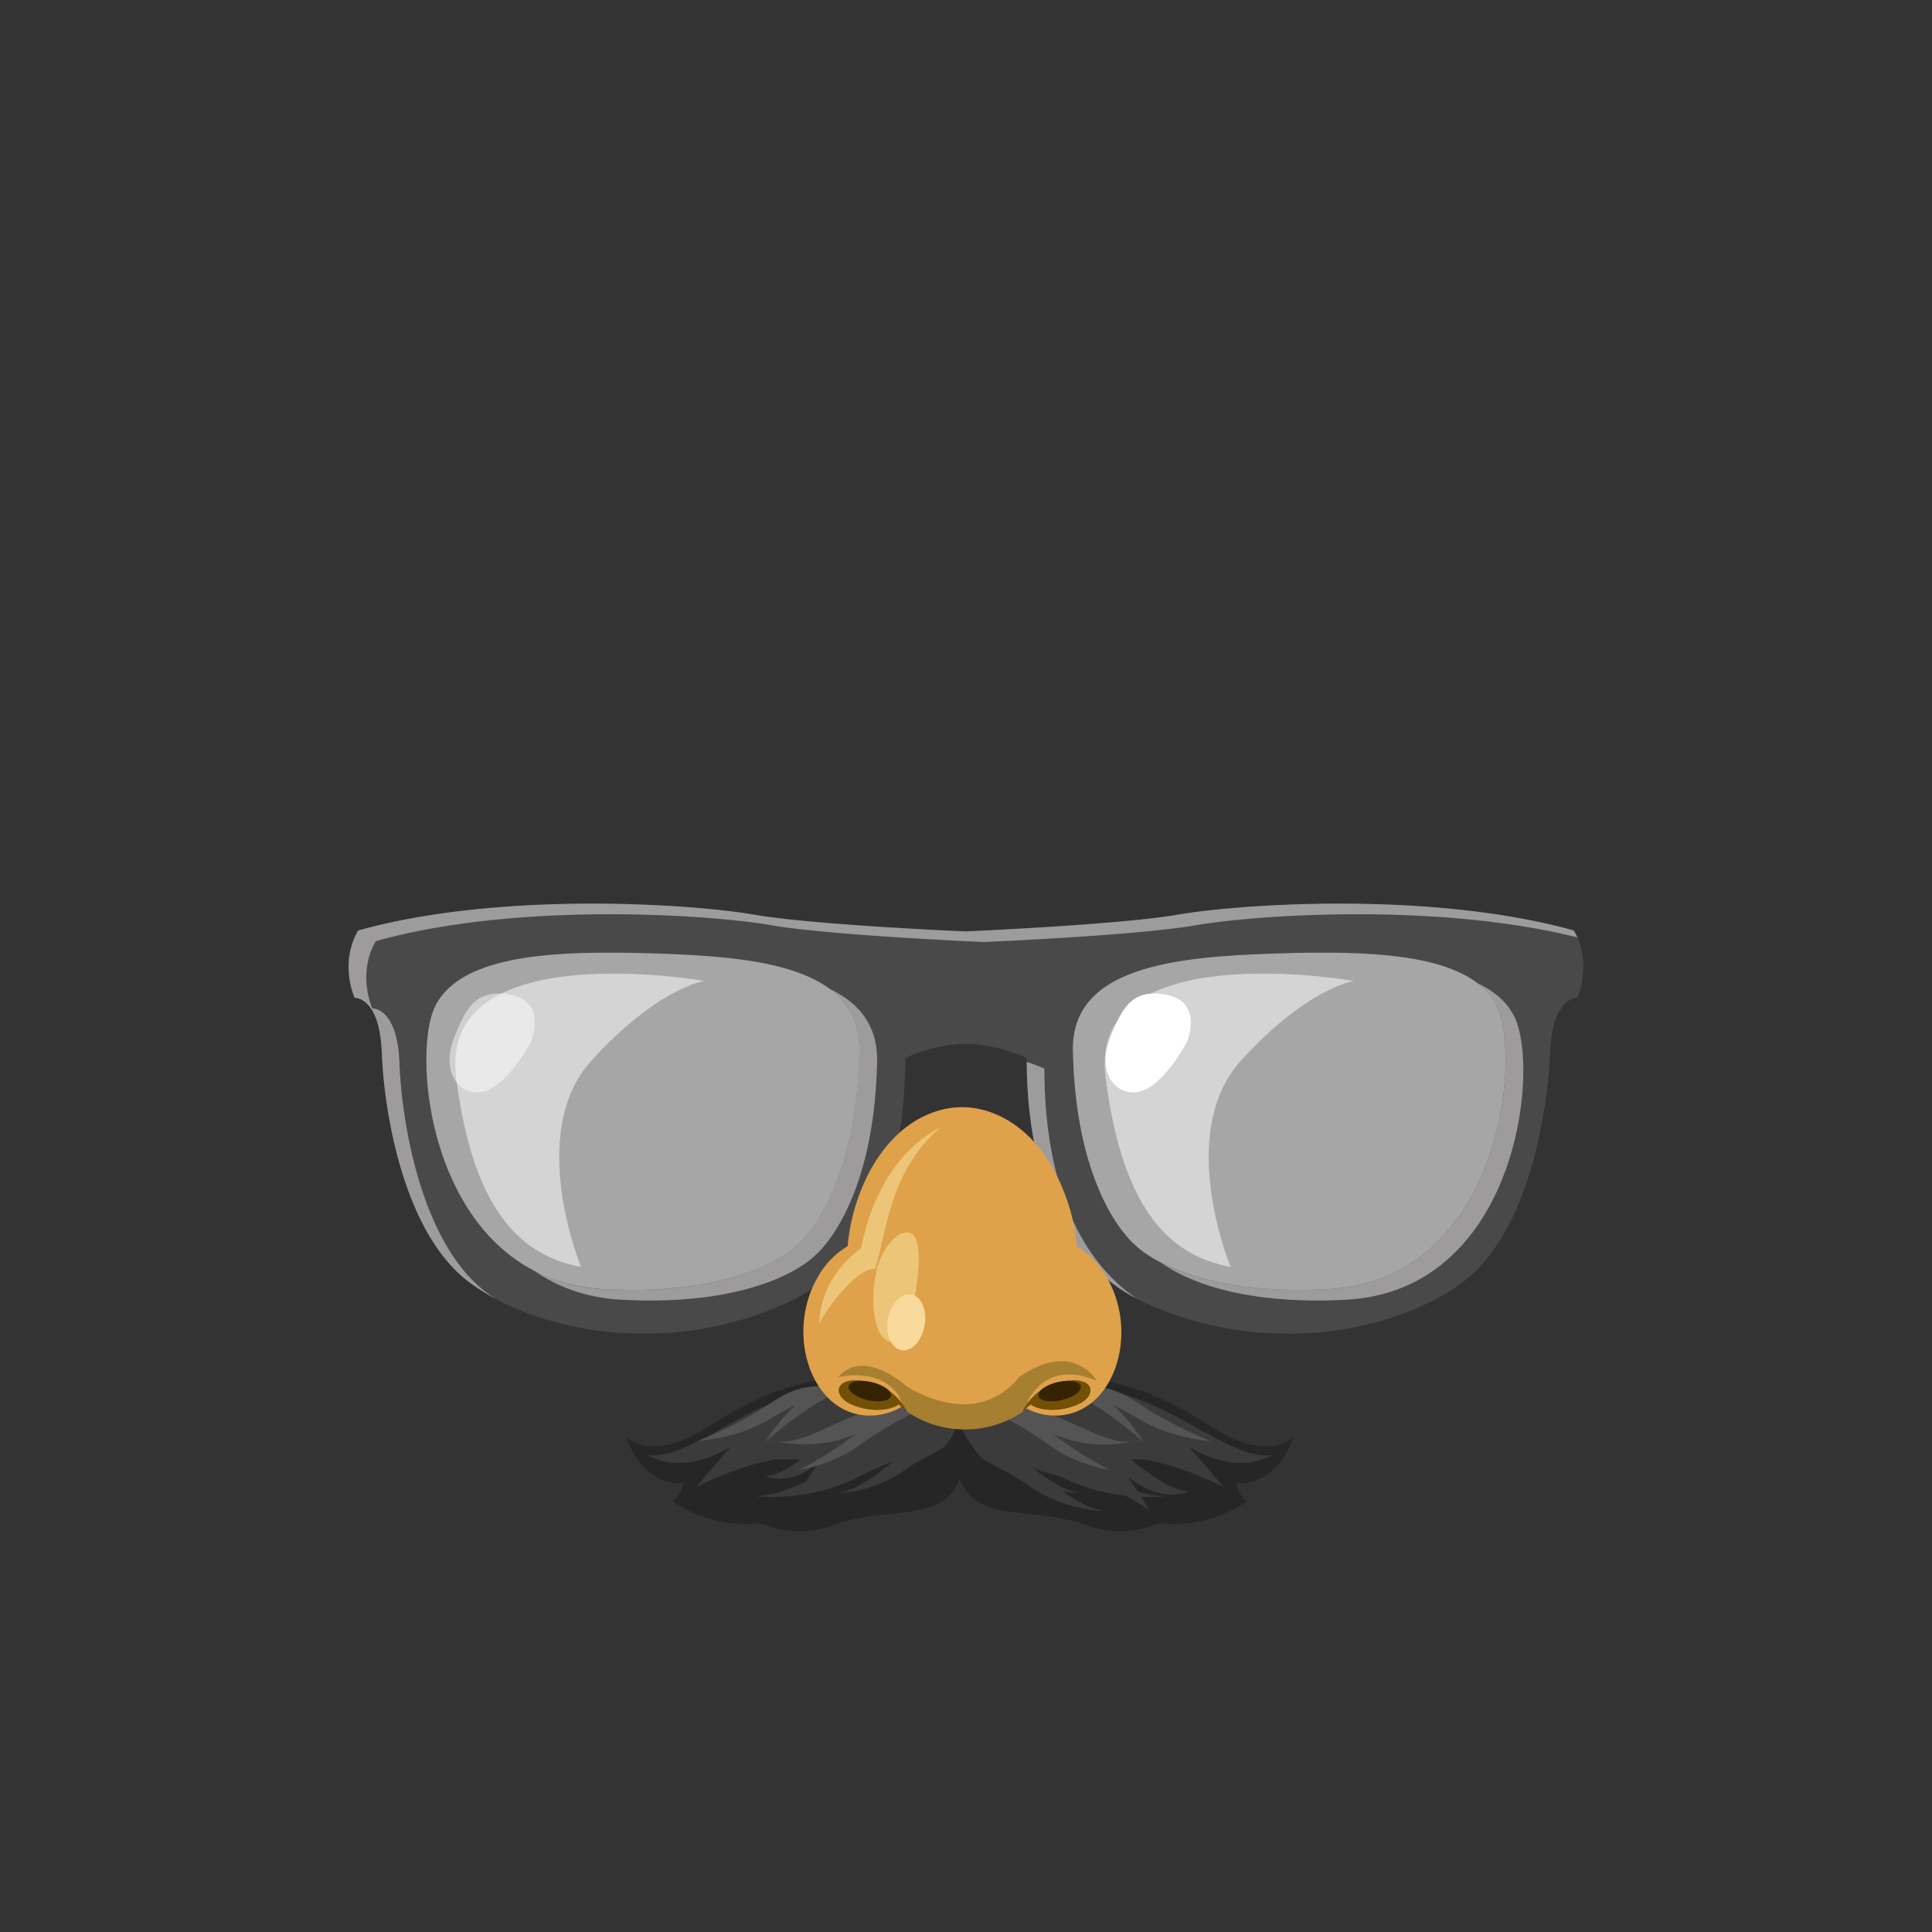 <svg id="Assets" xmlns="http://www.w3.org/2000/svg" viewBox="0 0 800 800"><rect x="0" y="0" width="800" height="800" fill="#333333" stroke="none"/><defs><style>.cls-1{fill:#494949;}.cls-2{fill:#9d9b9b;}.cls-3{fill:#fff;}.cls-4{opacity:0.79;}.cls-5{fill:#c4c4c4;}.cls-6{opacity:0.52;}.cls-7{fill:#262626;}.cls-8{fill:#3b3b3b;}.cls-9{fill:#545454;}.cls-10{fill:#dfa24a;}.cls-11{fill:#edc578;}.cls-12{fill:#f9d99c;}.cls-13{fill:#a68030;}.cls-14{fill:#725006;}.cls-15{fill:#352200;}</style></defs><g id="Forma_561" data-name="Forma 561"><path class="cls-1" d="M651.62,385.28c-59.18-16.48-138.43-10.93-163.46-6.6-24.43,4.22-85.38,6.84-88.34,7-2.95-.12-63.55-2.74-88-7-25-4.33-104.28-9.88-163.46,6.6,0,0-7.9,11.3-1.56,27.87,0,0,10.43-.57,11.29,22.73s8.65,74.83,36.58,95.34,81.77,31,131.56,8.07,48.35-89.9,48.65-101.21c0,0,12-5.83,24.92-5.86s25.28,5.86,25.28,5.86c.3,11.31-1.13,78.24,48.65,101.21s103.63,12.44,131.56-8.07,35.73-72,36.58-95.34,11.29-22.73,11.29-22.73C659.52,396.58,651.62,385.28,651.62,385.28Zm-295.8,49.87c-1.28,60.83-25.68,80.3-25.68,80.3S310.22,537,250,533.79C179,530,169.42,437.86,180.29,416.45s49.87-23,91.47-21.64S356.56,400.23,355.82,435.15ZM550,533.79c-60.26,3.18-80.18-18.34-80.18-18.34s-24.4-19.47-25.68-80.3c-.74-34.92,42.47-39,84.06-40.34s80.59.23,91.47,21.64S621,530,550,533.79Z"/></g><g id="Forma_561_copia_4" data-name="Forma 561 copia 4"><path class="cls-2" d="M653.15,388.15a18.24,18.24,0,0,0-1.53-2.87c-59.18-16.48-138.43-10.93-163.46-6.6-24.43,4.22-85.38,6.84-88.34,7-2.95-.12-63.55-2.74-88-7-25-4.33-104.28-9.88-163.46,6.6,0,0-7.9,11.3-1.56,27.87,0,0,10.43-.57,11.29,22.73s8.65,74.83,36.58,95.34A86.4,86.4,0,0,0,205,537.68c-1-.67-2-1.36-3-2.06-27.93-20.51-35.73-72-36.58-95.34s-11.29-22.73-11.29-22.73c-6.34-16.57,1.56-27.87,1.56-27.87,59.18-16.48,138.43-10.93,163.46-6.6,24.43,4.22,85,6.83,88,7,3-.13,63.91-2.74,88.34-7C519.71,378.89,594.7,373.56,653.15,388.15ZM343.7,409.55c7.77,5.82,12.37,14,12.12,25.6-1.28,60.83-25.68,80.3-25.68,80.3S310.22,537,250,533.79a69.76,69.76,0,0,1-28.6-7.47c9.68,6.71,21.54,11.11,35.93,11.87,60.26,3.18,80.18-18.34,80.18-18.34s24.41-19.47,25.69-80.3C363.47,424.67,355.81,415.4,343.7,409.55Zm88.73,32.93a66.71,66.71,0,0,0-7.3-2.76c.23,14.68.83,74.78,45.51,98C431.51,510.91,432.71,452.93,432.43,442.48Zm179.38-35.35a27.44,27.44,0,0,1,7.9,9.32C630.58,437.86,621,530,550,533.79c-36,1.9-57.63-5-69.18-10.9,8.1,5.81,30.59,17.72,76.51,15.3,70.93-3.75,80.54-95.94,69.67-117.34C624,414.84,618.72,410.39,611.81,407.13Z"/></g><g id="Forma_563" data-name="Forma 563"><path class="cls-3" d="M210.42,411.73c-13.71-2.11-17.76,6-22.67,18.82-4.81,12.54,1.64,23.1,11.56,21.63,10.58-1.56,20.55-20.83,20.55-20.83S227.14,414.31,210.42,411.73Z"/></g><g id="Forma_561_copia" data-name="Forma 561 copia" class="cls-4"><path class="cls-5" d="M271.76,394.81c-41.6-1.36-80.59.23-91.47,21.64S179,530,250,533.79c60.26,3.18,80.18-18.34,80.18-18.34s24.4-19.47,25.68-80.3C356.56,400.23,313.35,396.18,271.76,394.81Zm348,21.64c-10.88-21.41-49.87-23-91.47-21.64s-84.8,5.42-84.06,40.34c1.28,60.83,25.68,80.3,25.68,80.3S489.78,537,550,533.79C621,530,630.58,437.86,619.71,416.45Z"/></g><g id="Forma_562" data-name="Forma 562" class="cls-6"><path class="cls-3" d="M188.86,446.15c7.47,59.39,29.89,74.26,51.76,78.47,0,0-23-55.37,4.28-85.44s46.71-33,46.71-33S181.38,386.76,188.86,446.15Zm268.94,0c7.48,59.39,29.89,74.26,51.76,78.47,0,0-23-55.37,4.28-85.44s46.71-33,46.71-33S450.32,386.76,457.8,446.15Z"/></g><g id="Forma_563-2" data-name="Forma 563"><path class="cls-3" d="M482.09,411.73c-13.72-2.11-17.76,6-22.68,18.82-4.8,12.54,1.65,23.1,11.57,21.63,10.57-1.56,20.54-20.83,20.54-20.83S498.81,414.31,482.09,411.73Z"/></g><g id="Forma_2127" data-name="Forma 2127"><path class="cls-7" d="M535.63,594.77s-10.11,11.85-34.94-4.51c-37.65-24.81-62.35-18.94-62.35-18.94l-40.91,17.86-40.9-17.86s-24.7-5.87-62.36,18.94c-24.82,16.36-34.93,4.51-34.93,4.51s5.63,20.2,23.67,19.41c0,0-1.27,6-4.5,7.24,0,0,14.37,11.71,36.4,9.28a41,41,0,0,0,30.6.72c22.51-8,44.8-.46,52-18.88,7.21,18.42,29.51,10.89,52,18.88a41.06,41.06,0,0,0,30.6-.72c22,2.43,36.42-9.28,36.42-9.28-3.23-1.23-4.5-7.24-4.5-7.24C530,615,535.63,594.77,535.63,594.77Zm-138.21,7.78h0l0-.08,0,.07Z"/></g><g id="Forma_2129" data-name="Forma 2129"><path class="cls-8" d="M394,585.55s-30.85-24.84-56.91-10.2c0,0-13.7,2.31-33.26,13.38-18.35,10.38-27.36,14.84-35.5,13.73,0,0,13.11,9.47,34.38-3.52,0,0-5.42,6-14.39,16.85,0,0,16.43-8.7,32.55-11.38,0,0,4.84,0,11-.25-6.63,4.76-10.77,6.92-14.87,6.92,0,0,9.28,5,21.83-5.29,0,0-1.82,2.7-4.94,7.61-7.65,3.66-15.95,6.51-22.53,6,0,0,22.62,3.26,44.4-8a125.24,125.24,0,0,1,13.87-6.18c-5.41,4.64-15.75,12.62-23.46,13.06A52.79,52.79,0,0,0,374,609.17c14.46-10.2,18.22-6.58,22.38-20,0,0-1.22-.74-3.29-1.71C393.42,586.83,393.72,586.2,394,585.55Zm132.5,16.91c-8.14,1.11-17.15-3.35-35.5-13.73-19.56-11.07-33.26-13.38-33.26-13.38-26.06-14.64-56.91,10.2-56.91,10.2.25.55.51,1.09.76,1.6a42.47,42.47,0,0,0-3.89,2c1.55,5,3,7.64,5,9.51,4.17,8,9.55,6.88,23.37,16.62,15.1,10.64,32.29,10.5,32.29,10.5-5.73-.34-12.72-4.25-18.64-8.44a45.4,45.4,0,0,0,8.21.92c-5.55-.32-12.47-4.54-17.92-8.62-1.33-1.16-2.27-2-2.73-2.47,1.77,1.49,6.4,2.85,11.23,3.92l.56.29A77.27,77.27,0,0,0,466,619.29a101.21,101.21,0,0,1,10,6.11c-1.3-2.09-2.49-4-3.54-5.63a68,68,0,0,0,11.14-.37,33.94,33.94,0,0,1-12.65-2c-1.81-2.8-3.06-4.69-3.62-5.54l.4.08c14.15,11.07,24.53,5.52,24.53,5.52-6,0-12.13-4-24.13-13.14,3.53.09,5.92.08,5.92.08,16.12,2.68,32.55,11.38,32.55,11.38-9-10.8-14.39-16.85-14.39-16.85C513.4,611.93,526.52,602.46,526.52,602.46ZM427,606.86a3.18,3.18,0,0,0,.26.25Z"/></g><g id="Forma_2130_copia_3" data-name="Forma 2130 copia 3"><path class="cls-9" d="M367.8,580.7s-12.68,4.57-28.28,11.82c-8.87,4.13-14.59,4.71-17.77,4.52,5,.82,16.63,2.19,26.79-1.15,1.86-.61,3.73-1.26,5.57-1.93A154.28,154.28,0,0,1,331,608.65s14-2.15,24.9-10.22a161.06,161.06,0,0,1,25.33-14.83c-1.33.28-2.56.47-3.74.64Zm-50.89,16.43s11.33-10.38,23.36-17.21a40.22,40.22,0,0,0,8.67-6.31l.27-.1-.19,0c4.5-4.53,5.54-8.86,9.13-14.47a166.88,166.88,0,0,1-17.7,14.88c-6.31.16-12,.7-21.84,7.39C305.45,590.26,289,596.67,289,596.67s16.22-.93,29.61-9c3.67-2.2,7.46-4.2,11.07-6A66.91,66.91,0,0,0,316.91,597.13Zm4.84-.09c-2-.33-3.19-.62-3.19-.62A9.43,9.43,0,0,0,321.75,597Zm139.05-15.3c3.61,1.77,7.4,3.77,11.07,6,13.39,8,29.61,9,29.61,9s-16.46-6.41-29.62-15.34c-9.87-6.69-15.52-7.23-21.84-7.39a166.88,166.88,0,0,1-17.7-14.88c3.6,5.61,4.63,9.94,9.14,14.47l-.2,0,.27.1a40.22,40.22,0,0,0,8.67,6.31c12,6.83,23.37,17.21,23.37,17.21A67.12,67.12,0,0,0,460.8,581.74Zm11.11,14.68s-1.2.29-3.19.62A9.34,9.34,0,0,0,471.91,596.42Zm-21-3.9c-15.6-7.25-28.28-11.82-28.28-11.82l-9.7,3.54c-1.19-.17-2.42-.36-3.75-.64a160.56,160.56,0,0,1,25.33,14.83c10.93,8.07,24.91,10.22,24.91,10.22A154.1,154.1,0,0,1,436.36,594c1.85.67,3.71,1.32,5.57,1.93,10.16,3.34,21.82,2,26.79,1.15C465.54,597.23,459.82,596.65,451,592.52Z"/></g><g id="Elipse_1572_copia_2" data-name="Elipse 1572 copia 2"><path class="cls-10" d="M457.84,528.19a34.39,34.39,0,0,0-11.91-12.08,81.78,81.78,0,0,0-9.12-30.82c-11-20.52-26.87-26.83-38.44-26.83S371,464.76,360,485.29a81.61,81.61,0,0,0-9,30.72,34.08,34.08,0,0,0-12.22,12.54c-14.09,23.93-2.56,57.8,21.65,57.61a25.53,25.53,0,0,0,13.28-3.87,37.56,37.56,0,0,0,49.7,0,25.59,25.59,0,0,0,13.67,3.86C461.33,586,472.31,551.94,457.84,528.19Z"/></g><g id="Elipse_1574" data-name="Elipse 1574"><path class="cls-11" d="M362.72,527.59c-2.56,11-.79,27.73,6.33,28,7.33,1.94,7.27-7.8,9.83-19.09,1.85-10.78,2.54-21.25-.7-25.21C372.79,506.94,364,517.91,362.72,527.59Zm-6.19-10.68s-16.73,10.78-17.33,31.32c1-3,14.87-23.48,23.15-22.81,4.5-13,5.49-40.49,27.07-58.54C389.42,466.88,364.28,477.07,356.53,516.91Z"/></g><g id="Elipse_2127" data-name="Elipse 2127"><path class="cls-12" d="M377.33,536c-4.18-.75-8.5,3.81-9.64,10.18s1.32,12.15,5.5,12.9,8.5-3.81,9.65-10.18S381.51,536.73,377.33,536Z"/></g><g id="Forma_1574" data-name="Forma 1574"><path class="cls-13" d="M421.44,570.61l.08.26,0,0c-17.67,20.4-42.61,5.42-46.21,3.08h0s-17.69-16.12-28.22-3.67c0,0,16.79-4.48,25.09,7.67a26.83,26.83,0,0,0,3.74,6.82,42.83,42.83,0,0,0,47.34,0,10.16,10.16,0,0,0,2.42-4.78c2.45-4.78,10.34-15.87,28.43-8.25C454.06,571.71,444.43,554.33,421.44,570.61Z"/></g><g id="Forma_2123_copia" data-name="Forma 2123 copia"><path class="cls-14" d="M358.16,571.89c-12.94-2.12-13.45,6.06-6.08,9.47s16,3.09,20,.22l3.37,2.72A23.14,23.14,0,0,0,358.16,571.89Zm82.58,0a23.14,23.14,0,0,0-17.32,12.41l3.37-2.72c4,2.87,12.66,3.2,20-.22S453.68,569.77,440.74,571.89Z"/></g><g id="Elipse_2124_copia" data-name="Elipse 2124 copia"><path class="cls-15" d="M361,572.31c-4.83-1.12-9.14-.36-9.61,1.69s3,4.63,7.89,5.75,9.14.36,9.61-1.69S365.86,573.44,361,572.31ZM447.5,574c-.48-2-4.79-2.81-9.62-1.69s-8.37,3.7-7.89,5.75,4.78,2.81,9.61,1.69S448,576.05,447.5,574Z"/></g></svg>